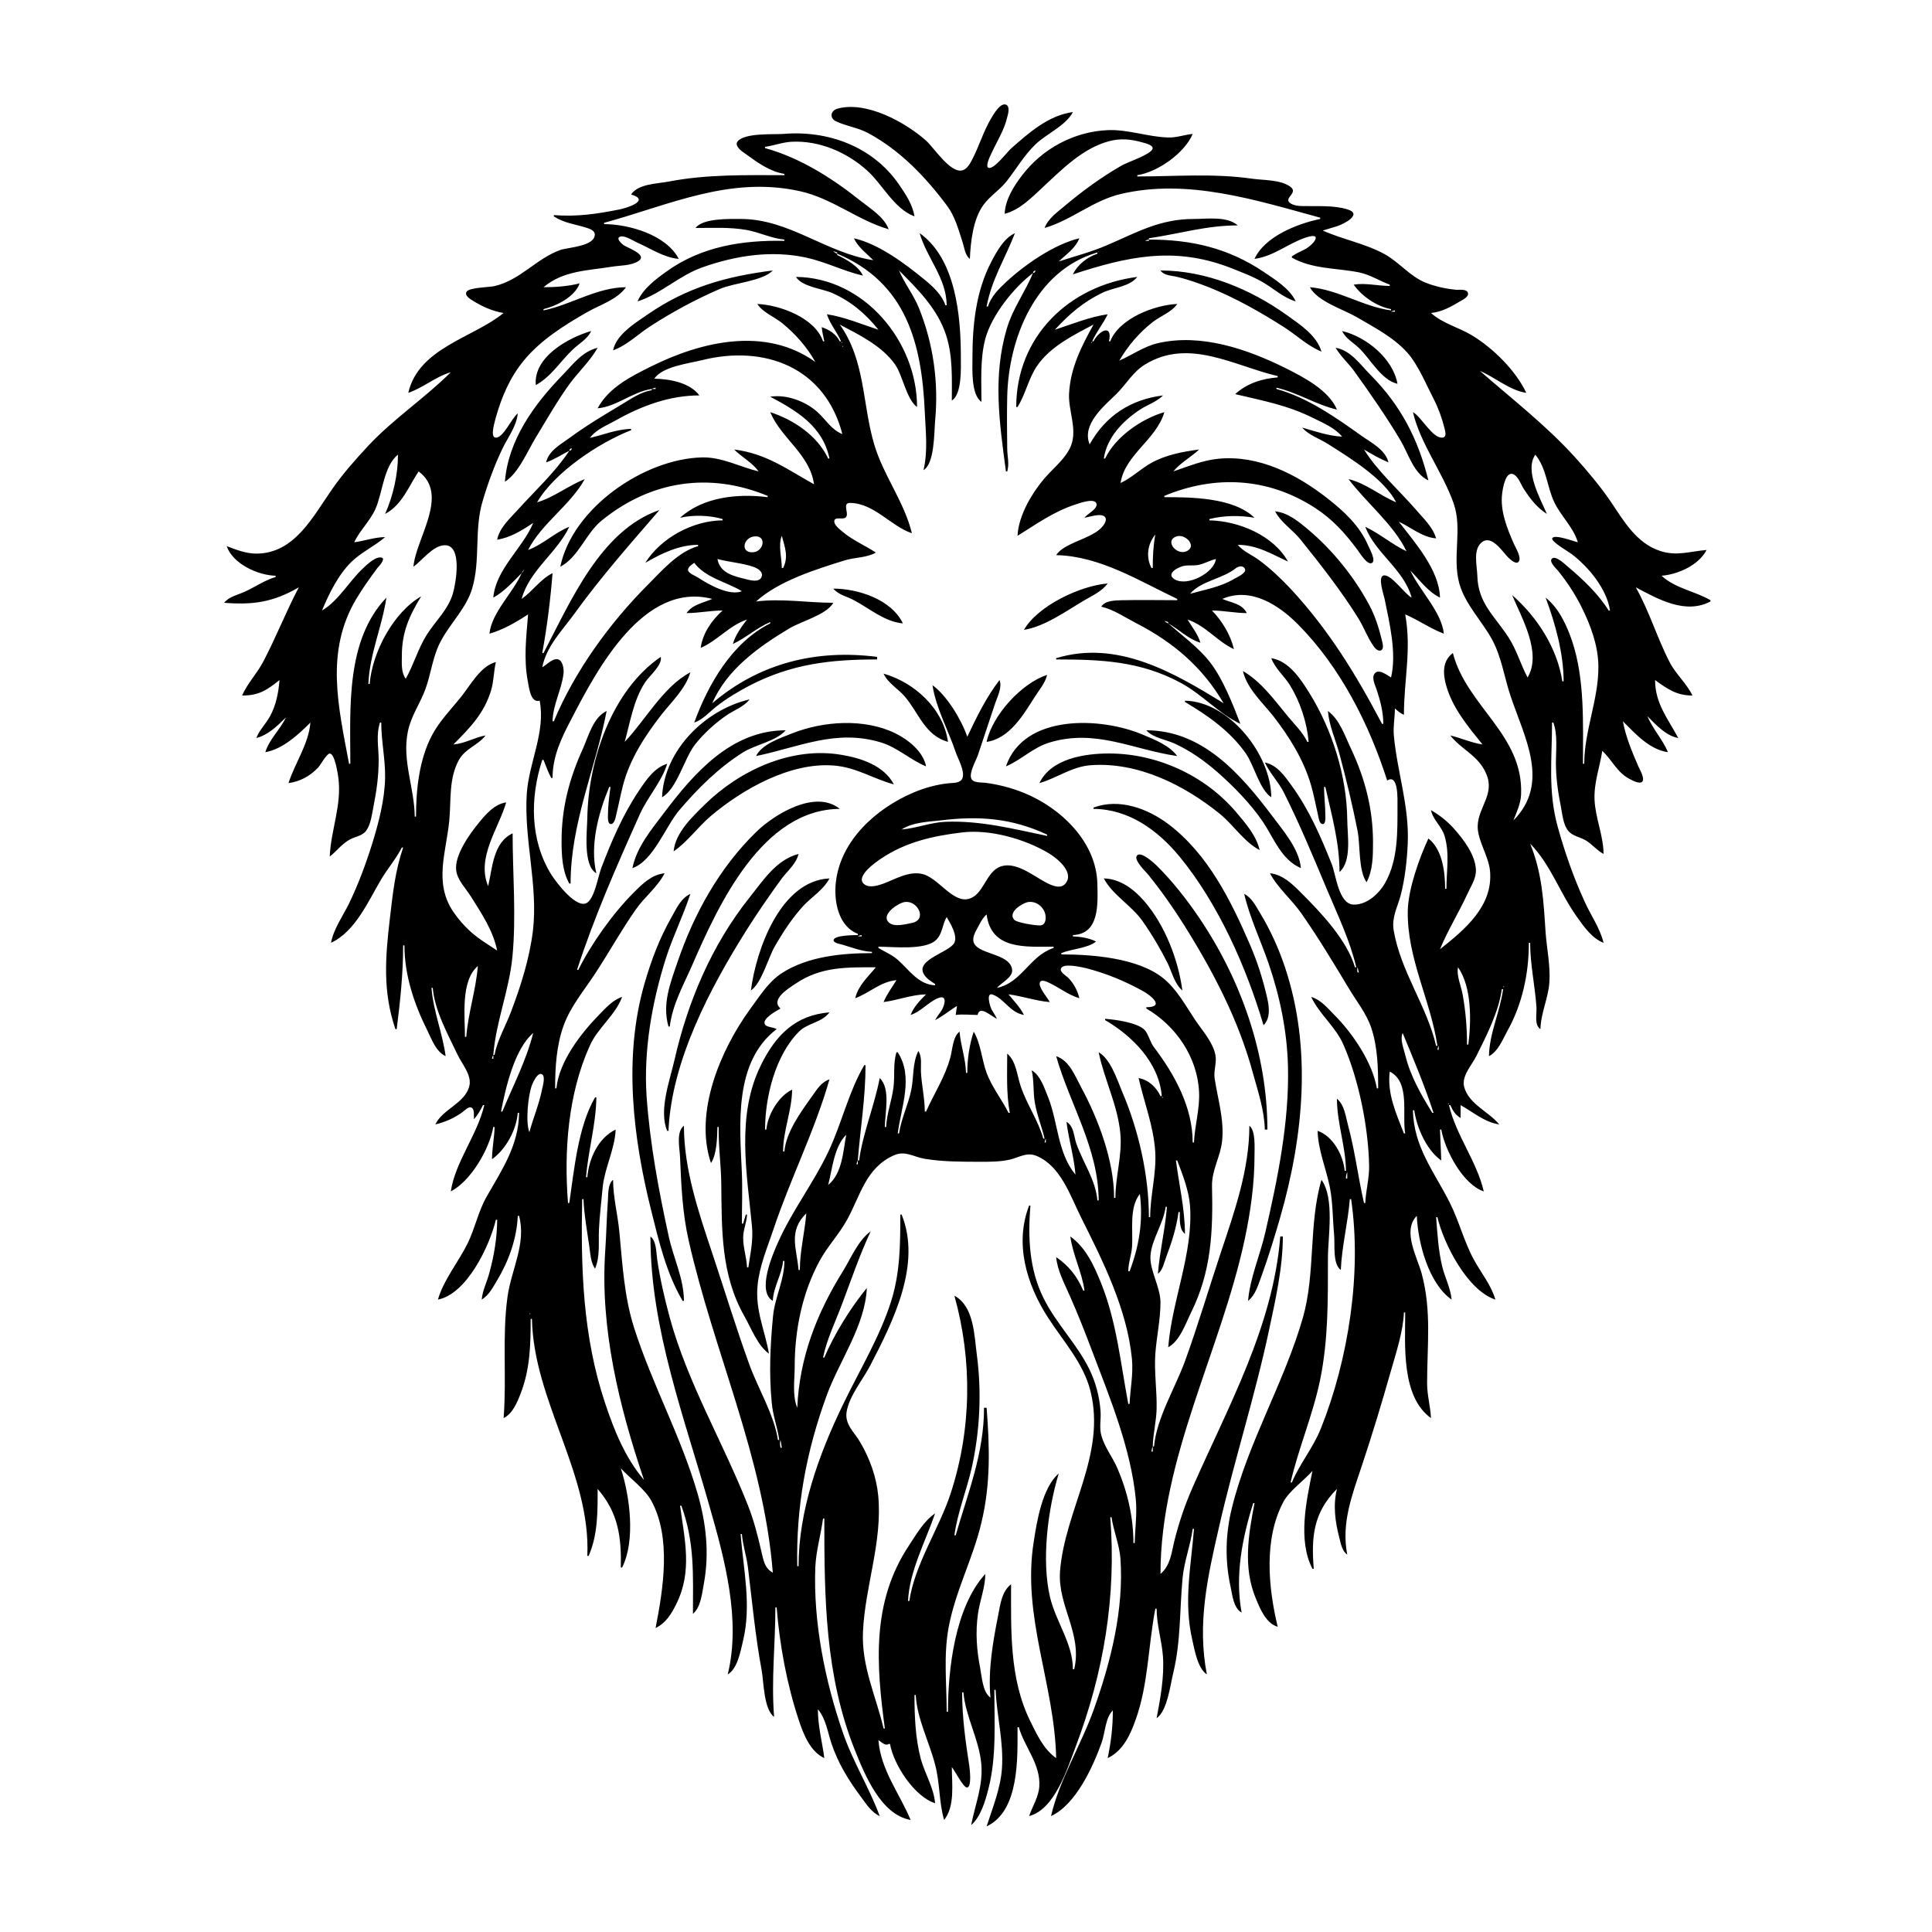 <?xml version="1.0" encoding="UTF-8"?>
<svg xmlns="http://www.w3.org/2000/svg" xmlns:xlink="http://www.w3.org/1999/xlink" width="1500pt" height="1500pt" viewBox="0 0 1500 1500" version="1.1">
<g id="surface1">
<path style=" stroke:none;fill-rule:nonzero;fill:rgb(0%,0%,0%);fill-opacity:1;" d="M 753 201 C 753.57 187.691 755.52 170.008 763.613 159 C 768.633 152.172 776 147.637 781.336 141 C 789 131.336 795 120.664 804 112.039 C 812.648 103.73 827.43 97.648 833 87 C 814 89.555 798.801 103.117 785 115.285 C 781.871 118.047 772 131.352 767.645 130.367 C 764.477 129.656 769 120.48 769.781 119 C 774 109.777 779.711 101 782 91 C 782.645 88.727 784.25 83 781.398 81.406 C 776.766 79.074 771.215 89.051 769.453 92 C 763.578 102 760.383 112.824 755.238 123 C 753.406 126.629 750.672 132.125 746 132.453 C 736.895 133.094 725 114.641 719 109.176 C 703 95 672.473 78.016 650 84.434 C 644.73 86 643.992 91.773 649 94.145 C 657 98 666 99.012 674 103.309 C 698.969 116.758 718.656 137.402 735.484 160 C 741.48 168.051 744.258 178.574 747.328 188 C 748.746 192.352 749.211 198.152 753 201 M 780 166 C 791.727 163.043 801.402 153.035 810 145.023 C 824.914 131.129 840.723 115.109 861 109.641 C 869.832 107.258 878.281 108.016 887 110.59 C 888.801 111.121 896 112.637 894.793 115.715 C 892.914 120.195 875.574 125.805 871 128.426 C 855.312 137.422 840.754 148 827 159.578 C 820.988 164.699 813.938 169.422 811 177 C 831.746 171.023 848.598 155.719 870 150.652 C 922 138.316 974.871 155.324 1025 169 L 1025 170 C 1007.293 173.664 982 183.539 974 201 C 988.922 199 1000 189 1014 184.359 C 1028 179.789 1019.586 190.684 1012 194.141 C 1008.84 195.582 1005.91 197.098 1003 199 L 1003 200 C 1018.871 209.023 1037.617 208 1055 211.449 C 1063.848 213.258 1070.777 218 1079 221 L 1079 222 C 1069.871 222 1059.969 219.484 1051 221 C 1057.312 230 1069 238.055 1080 240 L 1080 241 C 1058.375 238.09 1038.777 224.777 1017 223 C 1022.84 234 1042.484 240 1053 246.012 C 1066.789 254.109 1082 261.816 1092.816 274 C 1101.195 283.531 1107.328 298.672 1113.215 310 C 1116.801 317 1119.488 324.461 1121.371 332 C 1121.867 334 1123.59 339.121 1120.262 339.699 C 1112.406 341.066 1103.566 323.418 1097 320 C 1102.934 345.043 1120.223 366.719 1128.656 391 C 1135.578 411 1127.352 432 1133 453 C 1137.719 469.57 1150.707 482.176 1158.691 497 C 1166 510.719 1168 526.383 1173 541 C 1183.828 573 1203.625 608.133 1175 637 C 1177.527 630.484 1180.637 624.098 1180.961 617 C 1183 570.48 1138.777 548.551 1128 507 C 1119.797 513.109 1120.23 523 1122.746 532 C 1127.641 549.656 1139.723 564.008 1151 578 C 1142.477 576.742 1134.395 573 1126 571 C 1134.816 582.234 1148 586.504 1154 601 C 1160.633 616.602 1147.848 626.504 1147.277 641 C 1146.848 652 1155.711 664.438 1156.828 676 C 1159.48 703.402 1137.238 721.73 1118 737 C 1124 722.32 1132.656 708.488 1139.309 694 C 1142 688 1146.273 682 1145.891 675 C 1145.254 663.316 1136 651.375 1128.57 643.039 C 1123.652 637.551 1117.395 632.641 1111 629 C 1112.516 636.508 1119.316 641.52 1121.559 649 C 1125.645 662.637 1123 676.148 1123 690 L 1122 690 C 1121.992 677.109 1119.891 659.41 1109 651 C 1101.918 666.215 1093.348 690.195 1093 707 C 1092.285 744 1110.766 776.551 1116 812 L 1115 812 C 1107.773 780.777 1087.367 754.293 1082 722 C 1080.473 712.156 1085 704.297 1087.523 695 C 1090.789 682.223 1092.387 668.148 1092.961 655 C 1094.246 625.684 1084.797 599.57 1082.172 571 C 1081.543 564.172 1083 557 1083 550 C 1085.277 552.129 1087.18 553.699 1090 555 C 1090 528.148 1096 504.121 1091 477 C 1101.301 481.438 1110.465 488 1121 492 C 1119.266 475.07 1102 458.312 1095 443 C 1102.352 450.414 1108.445 459.242 1118 464 C 1117.547 442.617 1098.414 421.109 1086 405 C 1095.605 409.488 1104 417.039 1115 418 C 1112.426 409.258 1105.387 402.738 1099.574 396 C 1086.242 380.535 1069.863 366.387 1059 349 C 1065 352.59 1071.426 356.262 1078 359 C 1075.66 349.16 1064.688 343.77 1057 338.289 C 1036.965 324.016 1015 308.566 991 302 L 991 301 C 1007.523 304.789 1021.855 314.266 1038 318 C 1031.535 302.734 1012 292.824 998 285.754 C 968.312 271 932.43 258.699 899 266.43 C 888 269 879 275.641 869 280 C 875.887 268.32 884.262 258.43 895 250.016 C 900.742 245.516 910 242.125 914 236 C 896.309 236.762 868.871 247.266 862 265 L 861 265 C 864 251.336 853.562 256.281 849 265 L 848 265 C 851.207 257.566 856.57 251.336 860 244 C 846 246 832.273 251.68 819 256 C 830 244 841 234.441 856 227.258 C 864.609 223.102 876.84 222.793 883 215 C 829.977 221.738 789 261.348 789 316 L 790 316 C 796.348 306 798.449 293.832 805.223 284 C 815.617 269 833.219 260.305 849 252 C 839.512 269.113 830.91 286 830 306 C 829.473 319.016 836.555 333.316 831.52 346 C 827.742 355.523 818.824 362.547 812.176 370 C 801.773 381.652 790.73 400.008 790 416 C 805 406.723 817.98 397.215 835 391.672 C 837.711 390.785 850.438 386.09 851.367 391.312 C 852 395.441 843.984 399 842 402 C 844.672 401.449 847.316 400.75 850 400.262 C 860.207 398.41 861 404.348 853.984 410.816 C 845 418.812 826 421.703 820 431 C 854 431.703 884.512 451.051 914 465 L 914 466 C 899.68 466 885.316 465.664 871 466.016 C 865.672 466.145 858 466.23 855 471 C 864.703 473.305 873.23 479.215 882 483.742 C 910.898 498.66 933.527 517.801 950 546 C 911.199 522.055 867.504 496.566 820 511 L 820 512 C 854.715 512 885.453 513.207 917 530.309 C 933.355 539.176 946.32 554.074 963 562 C 957.266 547 949.395 526.793 939.332 514 C 930.254 502.461 917.988 493.598 907 484 C 915.426 488.695 922.617 496.238 932 499 C 930 492.316 925.613 487 922 481 C 936.559 486.051 944.77 497.828 958 504 C 955.316 492.676 948.98 482.363 941 474 C 950 474.023 958.953 476 968 476 C 964.348 468.574 955.918 468 949 465 C 971 455.484 992.816 469.641 1007.996 485 C 1040.734 518.117 1063 562.227 1077 606 C 1085.93 600.348 1085 621 1085 626 C 1085 645.699 1085.5 667.184 1075.688 685 C 1070.992 693.523 1061.531 702.559 1051 702.332 C 1039.273 702.078 1037.281 679.234 1034 671 C 1025.488 649.637 1016.438 628.715 1002.848 610 C 997.508 602.648 991.453 593.828 982 592 C 985.902 600.25 992.488 607 996.629 615 C 1009 639.648 1019.727 665.512 1030.426 691 C 1038.516 710.281 1048.277 730.582 1053 751 L 1052 751 C 1045.723 729.66 1025.34 708.312 1010 693 C 1003.281 686.293 995.891 679.012 986 678 C 991.754 689.09 1002.992 698.57 1010.281 709 C 1023.395 727.766 1035.211 747.391 1047 767 C 1053 777.184 1060.812 786.609 1064.645 798 C 1069.621 812.781 1070 829.551 1070 845 L 1069 845 C 1065.512 824.746 1050.172 802.238 1036 788 C 1030.586 782.559 1025.57 776.246 1018 774 C 1024.422 787.57 1037 797.18 1043 811 C 1055 838.207 1062.402 875.379 1062.984 905 C 1063.176 914.758 1060.414 924.309 1060 934 L 1059 934 C 1054.449 914.16 1052 893.617 1046.707 874 C 1044.691 866.715 1044 858.156 1038 853 C 1038 872 1044.844 890.141 1045 909 L 1044 909 C 1042.953 897.016 1034.91 882 1023 878 C 1023.301 892.426 1029.434 907 1032.336 921 C 1034.914 933.512 1034.629 946.359 1035.828 959 C 1036.512 966.16 1034.527 981.43 1041 986 C 1041.793 967.551 1046.539 949.348 1048 931 L 1049 931 C 1057.391 988.074 1047 1055.316 1025.551 1109 C 1019.582 1124 1009 1136.547 1003 1151 L 1002 1151 C 1008.25 1124 1019.426 1098.332 1024.996 1071 C 1031.355 1039.812 1031 1008.676 1031 977 C 1031 960.086 1036.324 930.488 1026 916 C 1015.898 950.176 1021.473 988.309 1011.574 1023 C 997 1073.727 968.984 1119.648 956.375 1171 C 951.402 1191.238 950.957 1211.668 955.426 1232 C 956.883 1238.641 957.598 1248.355 964 1252 C 958.68 1223.336 964.504 1194 973 1167 L 974 1167 C 969.223 1191.641 965 1217.004 975 1241 C 978.285 1249 983 1260.512 992 1263 C 984.727 1232.789 981 1195 996.441 1166.004 C 1000.961 1157.492 1012.453 1149.496 1019 1142 C 1014.27 1165 1007.434 1196 1019 1218 L 1020 1218 C 1018 1193.465 1019.605 1174.445 1038 1156 C 1034.879 1168.672 1036.586 1181.488 1039.883 1194 C 1041 1198.504 1042 1204.273 1046 1207 C 1041.266 1182.578 1049.684 1161 1057.332 1138 C 1065.398 1113.809 1072.75 1089.527 1079.711 1065 C 1083.852 1050.41 1089.344 1034.203 1090 1019 L 1091 1019 C 1091 1044.004 1087.684 1084.219 1111 1101 C 1110.609 1092 1107.988 1083.164 1108 1074 C 1108 1044.691 1111.59 1018.039 1103.844 989 C 1100.441 976.234 1088.465 955.559 1100 944 C 1100.898 965 1109.195 996.449 1127 1009 C 1126.258 1000 1121.738 991.805 1119.652 983 C 1116.695 970.496 1116 957.734 1115 945 L 1116 945 C 1120.953 966 1139.465 1002 1161 1009 C 1157.719 997.605 1149.883 988.281 1144.309 978 C 1136.668 964 1132.887 948.273 1125.73 934 C 1113.594 909.789 1097.594 890.789 1097 862 L 1098 862 C 1100 875.629 1107.59 893 1119 901 L 1118 877 L 1119 877 C 1121.848 893.023 1135.816 919.633 1152 925 C 1146.547 901.434 1130.461 881.602 1125 858 L 1126 858 C 1127.824 862.156 1130 865.695 1134 868 L 1134 858 C 1143.836 863.477 1152.508 871.277 1164 873 C 1155.941 863.102 1140.496 857.371 1136.816 844 C 1134.488 835.551 1142.68 827.02 1146.191 820 C 1154 804.344 1163.645 785.465 1166 768 L 1167 768 C 1164.637 785.547 1156.367 802.113 1156 820 C 1162.91 816.488 1166.508 807.551 1170 801 C 1181.871 780 1187 756.012 1187 732 L 1188 732 C 1188 748.691 1191.77 765.355 1192.91 782 C 1193.273 787.316 1190.988 795.75 1196 799 C 1196.254 786.652 1202 775.266 1202.91 763 C 1203.84 749.754 1200.988 737.113 1200 724 C 1198.426 699.715 1197.367 678 1188 655 C 1204.266 671.609 1211 693.41 1224.426 712 C 1229.84 719.586 1236 728.527 1245 732 C 1242.305 720.652 1235 710.527 1230.309 700 C 1221.758 681.375 1214.91 661.734 1209.426 642 C 1201.715 614.266 1205 589.168 1205 561 L 1206 561 C 1209.508 570.629 1208 582 1208 592 C 1208 603.52 1209.543 614.711 1211.801 626 C 1213 632.023 1213.555 640 1217.512 645 C 1220.871 649.113 1226.523 649.812 1231 652.359 C 1236 655.297 1239.84 660.262 1245 663 C 1244.883 648.695 1238.664 635.242 1238 621 C 1237.449 607.547 1242 596 1244 583 C 1251.676 590.031 1255.242 599.508 1265 604.672 C 1267 605.734 1272.773 609 1274.934 607 C 1277.402 604.547 1273 597.336 1272 595 C 1266.996 583.328 1262.363 572.539 1260 560 C 1269.699 569.699 1280.719 582 1295 584 C 1290.816 574.004 1283.184 566 1279 556 C 1285.68 562.66 1293.348 571.258 1303 573 C 1294.895 557.828 1285 546.141 1285 528 C 1294.727 535 1301.699 540 1314 540 C 1309.461 530.445 1301 523.398 1296.258 514 C 1286.5 495.156 1280.492 474.434 1270 456 C 1287.375 465.152 1308.441 477.266 1328 467 L 1328 466 C 1315.465 458.711 1301 457.035 1290 447 C 1302.824 446 1318.871 438.801 1325 427 C 1312.328 428.035 1301.754 432 1289 427.781 C 1270.41 421.773 1260.52 404.18 1250.254 389 C 1242 377 1232.578 365.777 1222.828 355 C 1200.508 330.324 1173.984 309.824 1149 288 C 1161 293.012 1171.891 303.035 1185 305 C 1176.77 287.602 1159.312 270.398 1143 260.465 C 1132.574 254.113 1120.203 251.262 1111 243 C 1119.344 242.266 1126.898 238 1134 233.715 C 1135.965 232.562 1140.73 230.297 1139.652 227.277 C 1138.594 224.297 1133.387 225.078 1131 225 C 1123 224.348 1114.426 222.469 1107 219.535 C 1094.742 214.695 1086.43 203.59 1075 197.312 C 1059.832 189 1042.684 186 1027 179 C 1030.652 177.832 1034.352 176.828 1038 175.656 C 1043.277 174 1058.535 166.215 1045.984 162.492 C 1035 159.242 1023.27 160.266 1012 160 C 1008.586 160 1004 159.656 1001.297 157.363 C 996.711 153.555 1008.266 149.773 1001.848 145 C 994.367 139.426 980.895 140.012 972 138.73 C 942.273 134.445 912.844 137 883 137 L 883 136 C 898.914 133.613 919.809 118.77 926 104 C 919.648 104.555 913.453 107 907 106.742 C 891.23 106.32 875.84 100.352 860 101.039 C 833.93 102.172 809.395 115.383 793.652 136 C 787 144.602 780.508 155 780 166 M 609 135 L 609 136 C 578.742 136 548.84 135.223 519 141 C 510 142.711 495.445 142.688 490 151 C 505 155.5 487.496 161.301 481 162.602 C 463.41 166.125 447.934 168.414 430 167 L 430 168 C 437.883 173.148 446.238 174 455 176.727 C 457.469 177.5 461.793 178.789 461.793 182.051 C 461.793 191.363 441 192 435 194.09 C 416 201 404.203 217.32 384 222.117 C 380 223.062 364 223.152 362.176 226.598 C 360.57 229.484 365 232.191 367 233.383 C 374 237.824 382.754 241.781 391 243 C 367.531 262.285 325 270 317 305 C 328.613 301.047 338.297 292.379 350 289 C 329.805 309.141 305.559 325.109 286 346 C 276 356.734 266 368 257.723 380 C 242.984 401 228.715 429.82 199 429.82 C 191 429.82 183.25 426.797 176 424 C 180.676 437.754 200.305 446.715 214 447 L 214 448 C 205.465 450.461 198 455.828 190 459.41 C 184.367 462 177.988 463.094 174 468 C 196.32 469.766 212 467.621 232 456 C 222 475 214.238 495.023 204.219 514 C 199.492 523 191.902 530.766 188 540 C 200.855 540 207 536.031 217 528 C 216.242 537.621 214.371 547.469 209.688 556 C 206.445 562 201.426 566.691 199 573 C 208.168 570.684 215.453 563.492 222 557 C 217.527 566.453 208.988 574 206 584 C 219.562 581.582 231.602 570.371 241 561 C 239.641 577.656 229 592.371 224 608 C 233 606.77 240.621 602.57 246.961 596 C 248.684 594.207 253.629 585.055 255.996 585.055 C 260 585.055 262.312 601 262.711 604 C 265.453 625.117 256.887 644.383 256 665 C 261.277 661 265 655.609 271 652.129 C 275.418 649.496 281 649.273 284.297 645 C 288 639.809 288.789 632.047 290 626 C 292.402 614 294 602.27 294 590 C 293.984 580 291.875 571 295 561 L 296 561 C 296 575.391 299.266 589.68 298.984 604 C 298.648 621.07 294 638.781 288.977 655 C 284 671 278 687 270.742 702 C 266 711.457 258.852 721.605 257 732 C 276.219 723 286 699.281 296.398 682 C 301.27 674 307.723 666.379 312 658 L 313 658 C 306.684 676.664 305 693.609 302.715 713 C 299.168 743.055 297 769.789 307 799 L 308 799 C 310.738 777.34 313 756 313 734 L 314 734 C 314 757.012 321.562 779.613 331.754 800 C 335.352 807.199 338.344 816.352 346 820 C 343.59 802.098 336.434 785.156 335 767 L 336 767 C 337.438 784.617 347.836 803.25 355.32 819 C 358.641 826 366.383 834.727 364.426 843 C 361.199 856.664 343.617 861 338 873 C 345.465 871.273 352.805 868.031 359 863.488 C 360.672 862.262 363.891 858.652 366.258 860.035 C 368.637 861.43 367.738 866.699 368 869 C 370.863 865.715 373 862 375 858 L 376 858 C 370.672 881.023 353.453 902 350 925 C 365.57 917 380 892.102 383 875 L 384 875 C 383.828 883.367 382 891.617 382 900 C 392.816 892.379 400.918 877.215 402 864 L 403 864 C 402.793 889 389.727 908.262 377.871 929 C 371.219 940.637 368.738 954.027 362.754 966 C 355.672 980.156 344.402 993.723 340 1009 C 362.457 1004.656 380.227 967.145 385 947 L 386 947 C 385.961 960.648 383.637 974.82 380 988 C 378.223 995.086 374.645 1001.617 374 1009 C 379.59 1005.648 382.715 999.465 386 994 C 395 979 401.242 961.645 402 944 L 403 944 C 408.762 965.543 397 985.477 394 1007 C 389.758 1038.102 393.473 1069.738 391 1101 C 398 1097.551 401.477 1089.004 404.188 1082 C 411.586 1063 412 1044.172 412 1024 L 413 1024 C 414.316 1088 458.758 1143.82 456 1208 L 457 1208 C 464.234 1191.66 464 1173.48 464 1156 C 480.191 1174.715 482.484 1193.441 482 1217 L 483 1217 C 493.59 1196 488.992 1161.504 482 1140 C 489 1147.629 500.695 1156.133 505.582 1165 C 521.469 1193.816 514.887 1233.656 509 1264 C 517 1260.113 521.379 1253 525.242 1245 C 537.672 1219.77 531.535 1195.254 528 1169 L 529 1169 C 539.523 1198 538 1222.652 538 1253 C 544.344 1247.461 545 1237 546.574 1229 C 550.789 1205.641 548.23 1182.723 541.711 1160 C 528.965 1115.605 506.379 1075 492.344 1031 C 484.543 1006.586 483.277 981.281 480.828 956 C 479.539 942.668 476 929.422 476 916 C 471.848 919.16 472.309 927.098 471.977 932 C 471 945 470.801 958.02 469.91 971 C 465.77 1031.488 480.75 1092.094 500 1149 C 485.266 1131.723 476.754 1110.277 469.668 1089 C 452.441 1037.273 450.891 984.785 452 931 L 453 931 C 453.523 943.121 455.852 956 457.578 968 C 458.391 973.645 458.621 980.258 462 985 C 466 975.406 464.598 965.125 465 955 C 465.535 943.695 466.941 932.258 468 921 C 469.789 906.059 477.352 892 478 877 C 464.496 883.426 457.18 899.582 456 914 L 455 914 C 456.621 893.461 462.828 872.484 463 852 L 462 852 C 448.773 874.746 445.789 908.258 442 934 L 441 934 C 437.824 894 440.891 849.66 457.863 812 C 464 798.062 477.75 788.34 483 774 C 475.664 776.434 470.293 782.59 465 788 C 451 802.344 434 824.266 432 845 L 431 845 C 431 828.621 432 811.527 437.695 796 C 443 781.328 453.492 769 461.996 756 C 472.863 739.516 482.344 722.168 493.723 706 C 500.523 696.336 510.629 688.527 516 678 C 506 679.012 498.695 686.281 492 693 C 475.781 709.273 459.242 732.414 449 753 L 448 753 C 461.492 711.527 479 671.777 496.859 632 C 502.703 619 514 606.465 518 593 C 508 596 501.531 605.738 496 614 C 483.484 632.691 474.773 653.059 466.809 674 C 464.195 681 462 695.566 456.488 700.395 C 448.406 707.402 431.559 684.613 428 679 C 411.355 652.137 411.488 619.242 421 590 L 422 590 C 423.918 594.699 425.508 599.574 428 604 L 429 604 C 429 587.078 436 572.695 443.742 558 C 463.906 519.027 499.941 451.273 553 465 C 545.609 468.273 538 469.121 533 476 C 542.395 476 551.605 474.008 561 474 C 552.477 481.781 545.723 491.344 544 503 C 557 497.477 566 485.73 580 481 C 575.559 486.777 571 493 569 500 C 579.195 495.234 587.598 487.355 598 483 L 598 484 C 568.496 498.695 549.867 531.137 539 561 C 545.805 558.707 550.473 553.016 556 548.668 C 564 542.371 572.953 537 582 532.258 C 614.82 515.32 644.926 512 681 512 L 681 510 C 634 504 589.875 514.57 553 546 C 564.359 519.641 589.215 502.039 613 487.801 C 622.18 482.305 641.707 477.328 647 468 C 626.914 468 607 464.457 587 467 C 604.531 451 633.586 442 656 435.027 C 663.414 432.73 673.445 433 680 429 C 671.477 423.379 661.809 419.395 654 412.699 C 651.973 411 647.258 407.48 647.77 404.332 C 648.352 400.754 655 404.016 656.934 401.395 C 659.195 398.309 653.707 390.395 660 390.473 C 678.746 390.703 691.699 408.594 708 414 C 701.871 389.129 685.949 369.367 678.723 345 C 669.352 313.43 672 280.168 652 252 C 667.289 260.047 684.73 268.527 694.957 283 C 701 291.762 703.73 310 712 316 C 711.992 265 670.852 215.438 618 215 C 622.785 222.672 638 224 646 227.426 C 660.766 234 672 243.512 682 256 C 669 251.785 655.504 246 642 244 C 644.391 251.551 649.871 257.738 653 265 L 652 265 C 648.938 259.145 644 256.125 638 254 C 638.309 257.754 639.242 261.32 640 265 L 639 265 C 632.867 246.812 605.527 236.754 588 236 C 591.824 242.258 601.242 246.086 607 250.664 C 617.34 259 626.57 269.453 633 281 C 594.18 253.277 544.633 265 505 284.754 C 489.324 292.57 472.602 301 464 317 C 478.816 315.699 491 304.191 506 302 L 506 303 C 497 304.328 489.543 310 482 314.398 C 468.371 322.574 454.812 330.688 442 340.117 C 435 345.258 426 350 424 359 C 430.465 356.797 435.863 353 442 350 C 430.895 366.797 415.289 381.098 401.828 396 C 395.766 402.719 387.789 409.738 386 419 C 396.227 417.488 405.516 411.613 414 406 C 405.77 425.766 384.938 441.801 383 464 C 391.613 459.199 398 452 405 445 C 398.484 460.117 381.691 475.477 380 492 C 390.559 489 400.871 483.02 410 477 C 408.621 494.469 406.453 511.516 409.805 529 C 410.797 534.168 411.969 546 419 544 C 423.707 568.273 410.762 591.605 409 616 C 406.633 652 418 687.277 413.715 723 C 411 744.66 404.305 765.684 396.574 786 C 392.527 796.645 385.992 807.801 384 819 L 383 819 C 385 793.484 395.34 768.711 397.828 743 C 400.918 711.102 398 679 398 647 C 382.777 654.117 382.336 674 379 688 C 369.656 666 387.176 643.09 393 623 C 384 624.191 377 632.352 371.617 639 C 364.613 647.539 352.578 664.242 354.219 676 C 355.262 683.508 361.691 689.805 365.574 696 C 373.938 709.332 382.762 722.348 386 738 C 378.789 733.227 371.379 728.824 365 723 C 360 718.395 355.77 713.488 352 708 C 336.598 685.371 346.484 661.641 348.828 637 C 350.34 621.141 348.297 604.578 356.312 590 C 361.34 581 370.984 578.789 377 571 C 368.359 572.539 361 577.281 352 578 C 364.836 565.164 375.938 553.797 381.277 536 C 383.465 528.715 383.266 521.285 385 514 C 372.973 517.129 365.281 532 357.996 541 C 350.172 550.809 341.215 559.797 335.32 571 C 325.426 589.805 323 613.07 323 634 L 322 634 C 321.816 611.73 312 590.562 316.664 568 C 319 556.047 326.191 546.293 330.305 535 C 334.871 522.465 336 508.816 342.664 497 C 350 483.457 362 472.113 366.559 457 C 373.191 435 368 411.258 374.723 389 C 378.875 375.059 383.914 361.105 390.258 348 C 394.488 339.262 401 331 402 321 C 397.211 324.535 391 339.793 385 339.793 C 379.973 339.793 384.473 326.512 385 324 C 389.508 308 395.949 293.008 406.617 280 C 419.727 264.012 438.211 252.418 456 242.281 C 465.996 236.586 479.168 232.609 486 223 C 463.48 223.062 443.66 236.516 422 241 L 422 240 C 432 237.586 446.457 230.414 450 220 C 441 222.312 431.219 223 422 223 C 437.223 210.059 456.305 210.141 475 207.078 C 481.477 206.02 490.211 206.391 495.832 202.582 C 503 197.656 486.844 192.324 484 190.211 C 482.762 189.27 477.883 185.066 481.379 183.789 C 484.809 182.531 490.945 186.5 494 188 C 504.59 192.578 515.211 200 527 201 C 517.367 182.43 488.523 174.055 469 174 L 469 173 C 519.988 159.082 566.602 136.43 621 148.426 C 646.355 154.016 665.824 171.035 690 178 C 686.191 168.172 675.922 162.137 668 155.801 C 646.363 138.492 621 122.371 594 115 L 594 114 C 601 113 607.773 110.355 615 110.039 C 636.27 109.105 657.262 118.121 673 132.176 C 685.297 143.152 694 162 710 168 C 708.645 159 702.922 150.398 697.797 143 C 677.52 113.742 642.824 101 608 104 C 600 104.492 578.23 103.066 572.711 109.738 C 569.684 113.398 576.633 118 579 119.57 C 587.77 126 598 133.363 609 135 M 540 177 C 553.344 177 566.816 176.223 580 178.613 C 589.758 180.387 599 185.141 609 186 L 609 187 C 576.898 186.34 544.953 191.199 518 210.426 C 509.41 216.555 499.223 224.031 495 234 C 512.762 228.379 527.176 214.043 545 207.691 C 571 198.426 598.746 194.105 626 200.016 C 641 203.289 654.996 210.527 670 214 C 666.52 206.598 657.215 201.41 650 198 L 650 197 C 703.785 219.512 715.719 267 718 320 C 718.691 335 720.504 350.289 717 365 C 725.613 360 725.219 336.188 726 327 C 728.855 297.102 724.711 267 713.395 239 C 709.258 228.781 702.238 220.133 698 210 C 712.711 224.711 727.797 239.711 734.48 260 C 739.871 276.359 739 294.031 739 311 C 747 306.031 746 285.547 746 277 C 746 245.727 742.203 201 714 181 C 719.609 200.477 734.824 215.758 735 237 L 734 237 C 731.352 229.012 724.383 222.477 718 217.262 C 702.664 204.727 682.57 189.531 663 185 C 666 191.73 672.797 196.797 678 202 C 641.293 196.504 613 170 575 170 C 566.172 170 545.832 169.305 540 177 M 822 203 C 827.84 197.41 834.988 192.777 838 185 C 818.453 189.641 795.531 205.57 781 219.09 C 775.246 224.441 769.43 230.371 767 238 L 766 238 C 770 216.637 780.281 201 788 181 C 779.438 185 774 195 769.781 203 C 757.648 226 755 252.383 755 278 C 755 286.82 753.871 306.434 762 312 C 762 295.75 760.844 279 765 263 C 770 244.676 787 223.312 802 212 C 795.789 227 786.395 239.316 781.723 255 C 770.609 292.297 776 328.383 781 366 L 782 366 C 783.789 360 782 354.164 782 348 C 781.848 334.695 781.688 321.301 782 308 C 783 262.645 803.887 210 852 196 L 852 197 C 844.312 199.449 836.43 205.648 833 213 C 875 199.285 910.953 191.191 954 207.426 C 963 211 972.641 214.484 981 219.453 C 989.188 224.32 996.746 231.277 1006 234 C 1001.363 224.055 989.871 217 981 211 C 953.305 192.453 924.859 186 892 186 L 892 185 C 915.465 181.535 936.742 175.004 961 175 C 952.699 167.684 937.281 170 927 170 C 900.277 170.004 882.723 180.426 859 190.574 C 846.996 195.707 834.387 199 822 203 M 892 186 L 892 187 L 889 187 C 890.246 186.316 890.547 186.25 892 186 M 650 196 L 650 197 C 648.422 196.316 648.223 196.195 647 195 L 650 196 M 853 195.332 L 853.332 195.668 C 852.84 195.832 852.227 195.332 853 195.332 M 476 272 C 487 268 495.277 259.477 505 253.219 C 522.184 242.152 540.223 232.359 559 224.281 C 569.969 219.562 592 218.301 600 210 C 563.914 214.562 533.492 223 503 244.027 C 493.34 250.695 478.453 259.668 476 272 M 804 210 C 803.453 211.637 803.637 211.453 802 212 C 802.547 210.363 802.363 210.547 804 210 M 901 210 C 903.871 214.117 909.438 213.789 914 215 C 922.559 217 930.844 220 939 223.199 C 959.352 231.406 978.527 242.27 997 254.055 C 1006.859 260.344 1015 268.449 1026 273 C 1022.242 260.234 1009.297 252 999 244.578 C 970.609 224.324 936.242 210 901 210 M 736 237 L 735 238 L 736 237 M 1083 241 L 1083 242 L 1080 242 C 1081.246 241.316 1081.551 241.25 1083 241 M 850 251 L 849 252 L 850 251 M 416 299 C 427.828 292.406 434.57 281.281 444 272.039 C 449 267.023 455.883 263.668 459 257 C 441.422 262.09 414 277.098 416 299 M 1042 257 C 1044.734 262.742 1050.461 265.82 1054.996 270.09 C 1064 278.621 1072.27 295 1085 298 C 1081.508 278.348 1060.723 261.445 1042 257 M 653.668 265.668 C 653.723 265.723 653.777 266.777 653.332 266.332 C 653.277 266.277 653.223 265.223 653.668 265.668 M 847.668 265.668 C 847.723 265.723 847.777 266.777 847.332 266.332 C 847.277 266.277 847.223 265.223 847.668 265.668 M 861 265 L 860 266 L 861 265 M 654.668 268.668 C 654.723 268.723 654.777 269.777 654.332 269.332 C 654.277 269.277 654.223 268.223 654.668 268.668 M 392 374 C 402.309 367.762 409.633 350.152 415.797 340 C 424.582 325.527 433 310.645 443 297 C 449.887 288 458.355 280 464 270 C 452 273 445 282.664 436.984 291 C 414.922 313.621 394.578 341.387 392 374 M 1037 270 C 1040.691 276.457 1046.898 282 1051.289 288 C 1063.887 305.566 1076.34 323.41 1087.395 342 C 1093.477 352.219 1097.504 367.625 1109 373 C 1101 340.754 1087.723 315 1064 291 C 1056 283 1048.867 272.117 1037 270 M 992 292 L 992 293 C 979.691 294 968.227 297.586 959 306 C 980.699 311.164 999.555 314.527 1020 324.754 C 1027.621 328.562 1036.531 332.285 1042 339 C 1031.695 338.551 1020.902 334.789 1011 332 C 1016.379 338.039 1024.297 340.438 1031 344.695 C 1048.184 355.613 1074.434 371.559 1084 390 C 1071.277 384.703 1060.609 375.227 1047 372 C 1060.699 390.18 1082.246 407.5 1092 428 C 1080.785 422.695 1071.355 414.383 1060 409 C 1067.824 429.648 1089.984 442.012 1096 464 C 1090.422 461.105 1080.328 445.82 1074.316 446.77 C 1069.344 447.555 1074.406 462.109 1074.996 465 C 1078.805 483.676 1084.5 507.094 1080 526 C 1076.895 524.133 1070 518.578 1067 523.32 C 1064.934 526.594 1067.594 531.777 1068.668 535 C 1071.605 543.832 1073.973 552.633 1074 562 L 1073 562 C 1052.828 523.66 1031.641 489 1001.91 457 C 994.379 449 985.949 441 977 434.488 C 971.613 430.574 965.312 428.215 961 423 C 975.855 423.039 986.988 430 1000 436 C 988.648 415.633 961.707 404.469 939 404 L 939 403 C 950 400.148 962.801 400 974 402 C 957.738 386.219 924.965 386 904 386 L 904 385 C 943.242 368.664 984.445 370.613 1021 394.344 C 1034.73 403.258 1044.359 414 1054 427 C 1055.762 429.18 1061.656 439.355 1065.305 437 C 1068.508 435 1063 425.391 1061.996 423 C 1055.488 408.109 1043.527 397.07 1031 387.211 C 1006.977 368.305 977.371 353.133 946 356.172 C 933.754 357.355 922.523 362.102 911 366 C 916.449 359.262 924.617 355 931 349 C 918.414 350.625 905.203 353.16 894 359.312 C 885.609 364 878.625 371 870 375 C 873.285 353.094 897.809 341.352 904 320 C 886.293 325.102 865.996 339.168 858 356 L 857 356 C 859.426 339.574 871.641 327 885 318.078 C 890.773 314.281 898 312 903 307 C 878 310.145 858.477 322.609 846 345 C 839.496 329.359 857.742 314.812 866.828 305.824 C 874.461 298.281 879.625 288.633 889 283 C 923 262.141 958 284 992 292 M 654 337 C 645.66 333.77 641.293 326.004 634.961 320.184 C 625.656 311.633 610.688 306 598 308 C 618.91 319.148 638.805 331 644 356 L 643 356 C 634.477 338.062 616.305 326 598 320 C 606.59 340.523 628.871 352.793 632 376 C 610.707 364.133 594.91 352.148 570 349 C 576 355 584 359.086 589 366 C 574.332 362.523 560.543 354.746 545 355.129 C 499.703 356.246 444.34 394.75 435 440 C 449.18 432.641 454.699 414.301 467 404.262 C 505.266 373.035 551 366.344 596 385 L 596 386 C 573 383.094 545.875 385.695 528 402 C 537.926 399.637 551.27 400 561 403 L 561 404 C 538 404.191 513.172 417.539 501 437 C 513.535 429.684 527.246 423.039 542 423 L 542 424 C 526.281 428.535 514 443 503 454 C 473.387 483.66 446.18 521.137 430 560 L 429 560 C 429.266 547.172 436 535.648 437.523 523 C 437.926 519.355 437 511.637 431.957 511.754 C 428 512 424.305 516.293 421 518 C 424.371 501.699 436 490.105 445.574 477 C 466.285 448.316 488.949 422.648 512 396 C 466.203 411.594 442.746 467.57 422 507 L 421 507 C 424.695 487.09 427.406 465.211 429 445 C 419.438 449.766 413.582 459 405 465 C 411 442.812 432.426 429.238 442 409 C 430.434 413.602 421.496 422.789 410 427 C 420.609 406.219 442.527 392.59 454 372 C 441.246 377 430 386.215 417 390 C 430.473 366.695 465.219 343.613 490 334 L 490 333 C 478.883 333.23 468.68 337.527 458 340 C 462.945 333.301 470.922 330.414 478 326.426 C 498 315.137 519.844 307 543 307 C 535.539 297 519.918 294.246 508 294 C 514.172 284.578 534.727 282.184 545 279.629 C 593.531 267.551 640.52 285.023 654 337 M 351 288 L 350 289 L 351 288 M 991 300 L 990 301 L 991 300 M 509 301 L 509 302 L 506 302 C 507.246 301.316 507.547 301.25 509 301 M 444 348 C 443.453 349.637 443.637 349.453 442 350 C 442.547 348.363 442.363 348.547 444 348 M 309 353 C 308.988 368.391 305.238 385 299 399 C 312 392.207 317.324 377.641 325 366 C 349.305 384 322.793 418.031 321 440 C 327.832 435.09 336 423.719 345 423.324 C 359.359 422.684 353.934 453.039 351.559 461 C 347.844 473.477 337.977 482.25 331.23 493 C 324.5 503.723 321.23 516.055 315 527 C 311.305 521.812 312 515.102 312 509 C 312 491 317.676 478.23 327 463 C 305.445 475.402 289 506.449 287 531 L 286 531 C 287 507.539 296.637 486.77 300 464 C 268.211 497.238 272 550.328 272 593 L 271 593 C 262.77 548.832 252.219 506 276.605 465 C 281.582 456.633 287.277 448.77 293 441 C 293.945 440 299.52 434 296.535 433 C 291.969 431.461 284.887 438.414 282 441.09 C 271.184 451.109 262.75 466.609 250 474 C 255.5 460.785 262.66 446.164 273 436.09 C 280.766 428.59 290.855 424.047 299 417 C 290.715 417.07 283 420 275 421 C 279.434 411.664 287.32 404.547 291.562 395 C 297 382.621 298 361.578 309 353 M 1192 353 C 1200.883 363.809 1200.949 377.77 1206.785 390 C 1211.93 400.777 1221.672 409.469 1225 421 C 1221.953 420.371 1207.168 414.656 1205.207 417.801 C 1203.672 420.262 1218 428.461 1220 430 C 1233.203 440 1247.504 457.086 1250 474 L 1249 474 C 1241 461.312 1229.383 450.176 1218 440.59 C 1215.98 439 1207.816 430.66 1204.832 433.816 C 1202.488 436.297 1208.191 441.332 1209.539 443 C 1216.617 451.75 1222.723 461 1227.754 471 C 1234.84 485.172 1240.777 501 1240.98 517 C 1241.305 542.77 1230 567.293 1230 593 L 1229 593 C 1229 562.125 1230.543 527.625 1220.668 498 C 1216.637 486 1210.348 472 1200 464 C 1207.539 484 1214 507.586 1214 529 L 1213 529 C 1209 503 1193.41 479 1174 462 C 1181.211 479.316 1197.406 507 1186 526 C 1180.66 516 1177.598 504.727 1171.301 495 C 1160.449 478.234 1147.512 468.426 1147 447 C 1146.812 439.188 1143.191 426.113 1151 420.617 C 1158.617 415.438 1166.727 428.684 1171 432.824 C 1172.523 434.188 1176.801 438.488 1178.957 436.254 C 1181.805 433.301 1176.531 425 1175.281 422 C 1170 410 1164.539 396.445 1166.289 383 C 1166.793 379.137 1169 364.316 1175.789 368.66 C 1179.301 371 1181 376.574 1183.344 380 C 1188.176 387.422 1193.418 394.258 1201 399 C 1196 387.309 1183.453 365.512 1192 353 M 990 397 C 994.547 405.762 1003.664 411.348 1009.801 419 C 1025.496 438.574 1041.301 458.676 1054.574 480 C 1058.762 486.727 1061.516 494.469 1065.965 501 C 1067 502.719 1069.848 506.25 1072.395 504.824 C 1075 503.324 1073 498.152 1072.625 496 C 1070.395 487 1067.633 478.309 1063.219 470 C 1051.641 448.199 1034.848 427.344 1016 411.438 C 1008.504 405.113 1000 398 990 397 M 415 405 L 414 406 L 415 405 M 897 415 C 895.375 423.727 895 432.148 895 441 L 894 441 C 889.578 432.566 890.895 422.398 897 415 M 585.996 416.438 C 595.359 415.785 592.984 428 584.996 428.742 C 574.402 429.766 576.906 417.074 585.996 416.438 M 607 416 C 609.371 425 612.395 432.242 608 441 L 607 441 C 607 433.391 604 423.062 607 416 M 913 416.605 C 920.355 413.762 930 424.402 920.941 428.102 C 913.418 431.141 904.184 420.066 913 416.605 M 557 434 C 565.98 436.457 576.488 437.129 585 440.109 C 588 441.18 592.746 443.754 591.34 447.773 C 589.648 452.594 582.477 450.488 579 449.625 C 569.57 447.281 558.977 445 557 434 M 944 434 C 942.906 444.609 922 455.688 912 449.82 C 904.383 445.215 915.723 439.727 920 439.184 C 923.316 438.766 926.695 439.25 930 438.672 C 934.852 437.82 939.199 435.141 944 434 M 539 437 C 548 448.789 563.668 451.574 576 459 C 566.371 463 549.797 453.656 542 448.426 C 540 447.16 535.199 445.391 534.348 443.188 C 533.336 440.578 537.379 438.18 539 437 M 924 461 C 932.402 451 948.945 449.527 959.285 441.309 C 961.34 439.676 965.387 438.52 966.652 442 C 967.77 445 959.934 448.398 958 449.547 C 947.512 455.777 935.57 457.746 924 461 M 407 442 C 406.316 443.578 406.195 443.777 405 445 C 405.691 443.609 405.984 443.141 407 442 M 1095 442 L 1094 443 L 1095 442 M 795 489 C 811 486.598 828.207 474.109 842 466.012 C 848.441 462.227 855.477 459.129 860 453 C 838.734 454.738 805.852 470.227 795 489 M 647 457 C 651.188 462 657.473 463 663 466 C 675 472.328 686.812 482.762 701 484 C 692.176 465.457 666.25 457.012 647 457 M 903 481 L 902 482 L 903 481 M 599 482 L 598 483 L 599 482 M 907 483 L 907 484 C 905.422 483.316 905.223 483.195 904 482 L 907 483 M 513 510 C 474.996 536 456.727 590.211 455.996 635 C 455.828 645.434 452.461 672 463 678 C 457.801 656.168 464.695 631 473 611 L 474 611 C 473 618.203 472 625.738 472 633 C 472 634.605 471.676 639.793 474.301 639.793 C 477 639.793 477.883 635 478.344 633 C 480.207 625.359 481.676 617.617 483.629 610 C 488.859 589.586 500.629 571.496 513.426 555 C 521.285 545 532.367 534.59 536 522 C 515 533 500.98 559.305 485 576 C 489.406 560.324 491.711 544 500.699 530 C 504 524.777 514.469 516.398 513 510 M 987 511 C 990 519.031 997 524.754 1001.531 532 C 1009.398 544.766 1014.809 561.035 1016 576 L 1015 576 C 1011.625 568.719 1004.871 562.199 999.75 556 C 989.449 543.531 979.254 529.23 965 521 C 968.277 534.797 980 545.152 988.574 556 C 1001.203 572.27 1012.289 590.086 1018 610 C 1020.168 617.562 1021.562 625.34 1023.352 633 C 1023.766 634.785 1024.266 639.793 1026.91 639.793 C 1029.496 639.793 1028.988 634.539 1029 633 C 1029 625.605 1028 618.363 1028 611 L 1029 611 C 1034 633.195 1039.938 654 1040 677 C 1049.801 668.441 1046 647.766 1045.996 636 C 1045.598 602.418 1034.262 566.41 1016.574 538 C 1009.801 527.117 1000.66 513.133 987 511 M 686 523 C 689.562 530.641 697.367 534.711 702.676 541.004 C 713.641 554.008 718 570.824 736 576 C 732.535 550.301 709.953 529.801 686 523 M 766 576 C 784 573.297 794.488 555 803.434 541 C 807 535.391 811.34 530.574 813 524 C 793 530.383 770.258 555.637 766 576 M 776 528 C 765.723 541.375 758.191 556.824 751 572 C 746.551 559 735.23 540.082 724 532 C 726.598 549.59 736.375 567.141 742 584 C 743.734 589.203 749.188 598.332 747.305 604 C 745.887 608.047 740.547 607.797 737 608.086 C 727.395 609 717.828 611.652 709 615.426 C 680.262 627.719 652.609 652.41 648.949 685 C 647.332 699.422 650.672 719.059 666 725 L 666 726 C 663.266 726.008 647.207 726.059 647.207 730.012 C 647.207 732.215 652.52 733 654 733.426 C 661.539 735.645 669 738.656 677 739 L 677 740 C 653.719 740 627 742.555 607 755.547 C 596.387 762.422 589.445 774 582 784 C 559.398 815.344 538.715 863.754 552 903 C 556.531 896.402 556.836 883 557 875 L 558 875 C 557.691 890 559.82 904.18 559.996 919 C 560.422 955 559.648 989.664 578 1022 C 583.387 1031.488 588 1044.371 597 1051 C 593.824 1032.559 586.285 1017.473 588.172 998 C 589.645 982.754 595.859 968.371 600.668 954 C 613.676 915.117 632.855 877.262 644 838 C 637.59 840.184 634.367 845.699 630.578 851 C 621.953 863.07 610.34 878.77 609 894 L 608 894 C 608 877.734 614.867 862.23 615 846 C 604.426 851 596 865.562 595 877 L 594 877 C 594 851.797 601.898 819.566 620.176 801.105 C 627 794.086 637.973 794.113 644 786 C 617.414 788.172 602.23 803.723 590.758 827 C 571.465 866.141 579.875 910.434 583.828 952 C 584.902 963.262 582.605 973.074 581 984 L 580 984 C 579.664 976.223 576.945 968.828 577 961 C 577 954.762 579.719 949.191 580 943 L 579 943 L 577 950 L 576 950 C 576 936.703 576.543 923.281 575.961 910 C 574.359 873.41 569.504 824.594 603 799 C 600.73 797.449 595.281 797.656 593.922 795.398 C 591.215 791 603 784.754 606 783 C 597.91 776.059 612 767.48 618 763.52 C 637.48 750.371 657.727 751 680 751 C 673.691 758.746 666.395 765 664 775 C 675 771 683.699 762.074 696 761 C 692.512 766.652 688.582 771.828 686 778 C 697 776.57 707.812 772.23 719 772 C 714.266 776.773 709.445 781.641 707 788 C 715 785.441 720.348 778.367 727.984 775.066 C 736.219 771.508 733.336 781.176 730.699 785 C 729 787.344 727.422 789.527 726 792 C 732 789.008 737.27 784.523 743 781 L 742 788 C 747.887 787.258 753 788 759 788 C 760.672 780.078 769.742 789.211 774 791 C 772.84 788.547 771.449 786.332 770 784 C 769 782.484 764.949 770.051 770.789 772.207 C 779.891 775.57 784 786.059 795 788 C 792 782 787.223 777.188 783 772 C 793.766 773.367 804.211 777.141 815 778 C 813.43 774.68 805.762 766.25 807.422 762.617 C 808.645 760 813.363 762.496 815 763.262 C 822.758 767 829.738 772.613 838 775 C 836.594 769.078 833.762 763.734 829.535 759.301 C 828 757.723 823 755 823.633 752.344 C 824.672 747.188 839.906 751 843 751.629 C 858.398 755.566 873 761.555 887 769.234 C 894.379 773.309 904.395 782 890 782 L 890 783 C 912.93 796.398 929.766 820.762 930.961 848 C 931.551 861.441 927.566 873.797 927 887 L 926 887 C 925.996 859.664 912 834.223 895.883 813 C 893 809.352 891.328 802 888.324 799.277 C 882.191 793.738 865.992 791.637 858 791 L 858 792 C 878.855 804.172 899.855 824.797 902 851 L 901 851 C 897.645 844 891.84 838.418 884 837 C 888.398 856.18 895.551 874.148 896.91 894 C 898 911 893 928.039 893 945 L 892 945 C 892 912.312 883.926 877 871 847 C 867.227 837.793 862 822.012 853 817 C 857.43 838.402 867.711 857.812 869.828 880 C 871.438 896.805 866 913.285 866 930 L 865 930 C 864.922 901.176 852.828 869.012 839.309 844 C 834.504 835.109 830.375 823.527 820 820 C 830.648 857.516 852.891 891.594 853 932 L 852 932 C 850.711 916.223 840.863 902.598 835.699 888 C 833.613 882.102 833.938 874.379 828 871 C 829.73 884.684 833.91 898.32 835 912 C 821 895.09 821.562 871.609 813.797 852 C 811 845.148 807.711 834.684 801 831 C 802.93 839.098 802 847.727 803.434 856 C 805 865.578 808.836 874.559 811 884 L 810 884 C 806 869.703 797 857.117 792.355 843 C 789.559 834.609 789 824.055 782 818 C 782 833.367 781.18 848.824 784 864 L 783 864 C 777.676 853.309 770.316 844.418 766 833 C 762.359 823.129 761.391 809.828 756 801 C 752.602 811.039 751 822.43 751 833 L 750 833 C 749.777 822.137 745.859 811.773 745 801 C 739.801 804.629 739.453 815.137 737.848 821 C 733.582 836.586 725.395 848.629 719 863 L 718 863 C 717.992 852.574 715.492 842.387 715 832 C 714.805 826.672 716 820.582 713 816 C 708.324 825.312 709.562 836.008 707.551 846 C 705.234 857.52 699.707 868.449 698 880 L 697 880 C 699.641 859.539 709.465 836.074 697 817 L 696 817 C 693.293 826 694.828 835 693.715 844 C 692.434 854.426 688.453 864.508 688 875 L 687 875 C 687 864.219 691.727 845.305 683 837 C 678.965 858.406 669.879 879.637 667 901 L 666 901 C 667.973 876.059 672 852.18 672 827 L 671 827 C 658.719 848.047 653.559 872.094 643.219 894 C 631.777 918.238 615.297 939.555 604.305 964 C 599.957 973.672 587.316 1002.617 600 1010 C 600.477 999.055 607 989.75 608 979 L 609 979 C 608.957 994.199 601.602 1007 600.172 1022 C 598 1044.145 597 1066.82 599.172 1089 C 600 1099 603.684 1108.227 605 1118 L 604 1118 C 601 1098.363 588.859 1078.621 582 1060 C 571.559 1031.277 562.668 1002.004 553 973 C 542.402 941.215 531 908 531 874 C 524.84 878.688 527.668 891.32 527.961 898 C 528.93 920.109 529.734 941.246 534.652 963 C 554.305 1050 592.922 1131.336 600 1221 C 593.285 1217.324 592.742 1211 591 1204 C 588.32 1192.211 585.23 1180.289 580.797 1169 C 561.52 1120 534 1074.18 520 1023 C 516 1008.207 512.508 993.18 510.273 978 C 509.461 972.492 509.734 963.586 505 960 C 505 1032 531.754 1101.598 551 1170 C 562.672 1210.676 575.41 1257.75 565 1300 C 572.574 1295.699 574.957 1282 576.871 1274 C 583.566 1246.195 577.195 1218.82 575 1191 L 576 1191 C 576.715 1199.73 579.629 1208.262 580.715 1217 C 584 1243.715 586.434 1270.496 591.391 1297 C 593 1306.184 593 1327.059 601 1333 C 598.723 1304.133 602 1276.734 602 1248 L 603 1248 C 605.281 1277 610.895 1307.441 620 1335 C 623.625 1346 628.871 1359.809 640 1365 C 638.312 1352 635 1340.324 635 1327 C 641.348 1334.742 642.551 1344.727 645.668 1354 C 650.727 1369.043 658.914 1382.332 668.375 1395 C 672.574 1400.625 676.48 1407 683 1410 C 674.938 1388 662 1367.512 654.344 1345 C 640.531 1305.074 631.391 1259.367 633 1217 C 633.551 1204 637.273 1191.816 639 1179 L 640 1179 C 640 1240.453 640.531 1301 663.801 1359 C 671.426 1378.008 684 1409 707 1413 C 698.281 1392.062 683.852 1374.422 682 1351 C 684.383 1352.543 687.441 1355.824 690 1354 L 691 1354 C 693.773 1370.102 710 1395 726 1400 C 725 1388.105 718.273 1377.41 715 1366 C 710.703 1349.746 710 1332.746 710 1316 L 711 1316 C 711.824 1334.047 721.539 1352.602 726 1370 C 729.793 1384 729 1399.559 733 1413 C 741.59 1402.359 739 1384.754 739 1372 C 741.301 1374.52 747.762 1387.793 750.777 1387.793 C 754.625 1387.793 752.93 1373.363 752.562 1371 C 749.617 1352.117 747 1333.141 747 1314 L 748 1314 C 749.633 1332.727 760 1350.078 761.828 1369 C 763.488 1386.121 757.188 1400.57 754 1417 C 761.441 1410.621 765 1398.254 767.371 1389 C 773.812 1364 772 1337.715 772 1312 L 773 1312 C 773.879 1332.488 779.336 1352.316 777.91 1373 C 776.852 1388.355 770.719 1403.492 766 1418 C 791.672 1406.027 790 1364.336 790 1341 L 791 1341 C 795.523 1356.699 808 1369.648 806.91 1387 C 806.34 1395.328 801.629 1402.285 799 1410 C 819 1404.785 828.723 1373.062 835.191 1356 C 857 1298.461 866.836 1239.25 862 1178 L 863 1178 C 864.59 1188.812 869 1199 869.91 1210 C 872.641 1249.617 862.496 1290 849.309 1327 C 839.531 1354.465 822.523 1381.801 816 1410 C 835.23 1401.191 848.457 1372 855.305 1353 C 858 1345.484 858.168 1333.551 864 1328 C 864 1341 862.617 1352.32 860 1365 C 871.91 1359.332 877.551 1347 881.781 1335 C 891.578 1307.59 891.492 1277.398 897 1249 L 898 1249 C 898 1261.516 902 1273.535 902.91 1286 C 904 1302 900.934 1318.422 898 1334 C 906.297 1328.34 908.605 1308.32 910.871 1299 C 916.875 1274.281 915.793 1250 918.172 1225 C 919.422 1212 924.262 1200 926 1187 L 927 1187 C 924.672 1216.453 918.863 1243.387 925.652 1273 C 927.465 1281 929.84 1295.309 937 1300 C 929.371 1260.664 937.527 1224.434 946.348 1186 C 958 1134.699 974.262 1084.492 985.211 1033 C 990.234 1009.367 995.984 984.254 996 960 L 994 960 C 988.473 1030 953.402 1092.199 925.859 1155 C 920 1168.242 915.383 1182 911.871 1196 C 909.469 1205.613 908.883 1215.23 901 1222 C 901 1132.195 947.582 1049.289 966.211 963 C 970.891 941.309 974 919.207 974 897 C 973.988 891.066 974.969 877.781 970 874 C 970 908.207 958.355 941 947.668 973 C 938.352 1001 930 1029.32 919.945 1057 C 912.441 1077.543 897.906 1101.16 896 1123 L 895 1123 C 895.199 1113.289 897.746 1103.711 897.984 1094 C 898.336 1079.684 896 1065.223 897 1051 C 898 1037.582 901 1024.504 900.996 1011 C 900.852 999 892.477 986.113 893.227 975 C 894 962.469 903.316 950.031 905 937 L 906 937 C 904.621 954.453 900.375 971.598 899 989 C 902.758 986.18 903.805 980.297 905.426 976 C 909.656 964.773 913.457 953 915 941 L 916 941 C 916 946.34 915.367 954.477 920 958 C 919.945 938.664 915.457 920.035 913 901 L 914 901 C 918.191 912 923 924.297 923.91 936 C 926.602 972.746 909.875 1009.582 907 1046 C 916 1041.102 920.355 1028 924.754 1019 C 940.625 987.027 941.809 955.734 941 921 C 940.73 908.547 947.527 898.07 948.824 886 C 950.633 869.188 945.449 853.406 943 837 C 942.219 831 944.82 825.039 943.621 819 C 941.625 809 933.543 800.27 928 792 C 920.48 780.773 913.719 768 903 759.379 C 883.414 743.715 848 741 824 741 L 824 740 C 832 736.664 844.266 736.359 851 731 C 845.477 728.227 839 727.266 833 727 L 833 726 C 853.527 725.105 852.391 702.559 851.984 686 C 851.191 653.504 823.43 627.121 795 615.605 C 785.355 611.699 775.312 609.098 765 607.738 C 761.961 607.34 755.82 608.008 754.207 604.684 C 752 600.273 757.883 590.352 759.332 586 L 772.668 546 C 774.473 540.586 778.285 533.609 776 528 M 1215 530 L 1214 531 L 1215 530 M 514 619 C 525.684 612.418 531.207 588.738 539.668 578 C 546.617 569.184 555.684 561.012 565 554.75 C 570.805 551 577.594 548.629 582 543 C 547.375 551.012 515.562 582.586 514 619 M 920 544 L 920 545 C 938 555.707 954.973 567.512 967.277 585 C 973.695 594.117 977.895 613.035 987 619 C 987 586.348 954.641 544.719 920 544 M 442 686 L 443 686 C 443 639.094 462.242 597.156 471 552 C 460.566 557 457 571.238 452.691 581 C 441.996 604.355 436 627.27 436 653 C 436 664 436.527 676.277 442 686 M 1031 552 C 1031.902 563.332 1036.895 574.094 1039.848 585 C 1045.23 605 1050 624.801 1054 645 C 1056.215 656.254 1054.531 675.695 1061 685 C 1065.945 675.574 1066 664.414 1066 654 C 1066 628.074 1059.824 604.398 1048.781 581 C 1044 571 1040.215 558.805 1031 552 M 1279 555 L 1278 556 L 1279 555 M 223 556 L 222 557 L 223 556 M 781 595 C 793 590 802 580.305 815 576.438 C 850.918 565.688 879.387 582 914 587 C 907.773 578.562 896.402 574.262 887 570.285 C 854.918 556.719 795 554 781 595 M 587 587 C 620.527 580.062 648.938 565.82 684 576.438 C 696.828 580.324 706.773 590 719 595 C 716.75 583.359 705 574.176 695 569.258 C 671 557.617 639.262 559.773 615 569.398 C 605.875 573.02 591.547 577.699 587 587 M 491 674 C 507.273 668.469 516.672 641.625 527.426 629 C 541.828 612.098 558 596 577 584.062 C 586.59 578.109 602.805 575.371 610 567 C 567.949 567 539 600 515.629 631 C 505.648 644.281 494.449 657.332 491 674 M 890 567 C 895 572.781 905 574.129 912 577.309 C 924 582.824 935 590.594 945 599.285 C 957.738 610.461 970.969 624 980.48 638 C 989.188 651 994.789 667.438 1010 674 C 1008.668 658.832 996 644.672 987.371 633 C 963 600.77 933.504 567 890 567 M 523 661 C 534 653.422 541.77 642.07 552 633.438 C 576.672 612.617 613.398 591.832 647 594.324 C 664.77 595.645 677.395 604.461 694 609 C 686.398 594.348 668.23 588.438 653 586 C 614.297 579.523 574.398 598 547.285 624.574 C 537.535 634.18 524.27 646.559 523 661 M 807 608 C 820.75 604.039 832.219 595.125 847 594.09 C 883.531 591.527 919.223 609.344 947 631.805 C 957.555 640.34 965.922 653.734 978 660 C 975.234 648.363 966.875 639 959.27 630 C 935 601.734 898 585 861 585 C 842 585 816 589 807 608 M 519 797 L 520 797 C 522.234 779.414 530.605 765 537.574 749 C 558 702 591.891 628.496 652 628 C 632.906 612.594 600.996 632.363 587 646.016 C 558.41 674 538.82 709.406 525.996 747 C 520.348 763.562 514 779.398 519 797 M 849 627 L 849 628 C 876.484 628.227 898.879 644.574 915.75 665 C 946 701.82 967.66 751 981 796 C 986.469 790.52 985.465 782.035 983.879 775 C 980.711 761 976.434 747.281 970.719 734 C 955.855 699.453 937.863 663 907 639.746 C 890.852 627.664 868.863 619.562 849 627 M 813 648 L 813 649 C 786.352 643.5 761.535 637 734 638.039 C 722.402 638.547 711.492 643.086 700 644 C 708.316 638.504 720.344 638 730 637 C 759.992 633.258 785.492 635.16 813 648 M 747 646.285 C 768.691 643.727 795.457 651.316 814 662.312 C 820.41 666.113 834.262 677 827.398 685.77 C 823.504 690.785 816.465 687.445 812 685.109 C 802.293 680.031 788.801 668.695 777 672.703 C 765 676.77 763.738 696 751 698.105 C 739 700.102 728 681.27 716 678.527 C 705.711 676.184 695.262 682.469 686 686 C 681.992 687.438 675.391 689.562 671.434 686.82 C 663 681.07 680 669.336 684 666.672 C 703.195 653.715 724.406 649 747 646.285 M 1188 654 L 1187 655 L 1188 654 M 314 657 L 313 658 L 314 657 M 518 878 L 519 878 C 521.332 823.668 551.383 767 579.68 722 C 588.312 708.301 597.523 695.02 607 682 C 611.621 676 618.223 670.484 620 663 C 602.68 667.492 592.535 683.527 581.801 697 C 552.609 733.637 534 777.574 523.652 823 C 520 839 511.324 862.184 518 878 M 982 877 L 984 877 C 984 818.461 963.426 760.242 930.656 712 C 921 697.809 910.215 684.074 898 672.004 C 896.449 670.473 884.883 659.656 882.445 664.773 C 880.727 668.387 889.395 676.539 891.391 679 C 901.367 691.305 910.758 704.586 919.188 718 C 942 754.387 961.863 792.324 973 834 C 976.91 848 981.699 862.523 982 877 M 583 769 C 591.285 763.348 596.309 744 601.426 735 C 607.863 723.777 615.234 712.477 624 703 C 630.652 696 639.488 690.699 644 682 C 605.883 683.742 586.977 737.699 583 769 M 857 682 C 863.539 694.598 878.59 703.094 886.965 715 C 894.297 725.426 900.93 736.602 906.629 748 C 910 755 911.98 764 918 769 C 914.77 745.004 904.496 718.426 888.699 700 C 880.621 690.582 869.824 682.273 857 682 M 380 688 L 379 689 L 380 688 M 530 1010 L 531 1010 C 530.953 992.633 522.844 976.715 519.211 960 C 511.359 924 504.613 888 502 851 C 499.645 815.277 506.223 778 517 744 C 522.43 727.02 530.477 711 536 694 C 528.629 697.445 525.266 705.215 521.426 712 C 512 728.527 505.516 745.793 500.289 764 C 483.898 821.121 491.445 883.27 505.629 940 C 511.613 964 517.352 988.531 530 1010 M 966 694 C 970.258 712.41 978.797 730.137 984.922 748 C 993.758 773.77 999.316 800.754 999.984 828 C 1001 871.32 991.996 915 982.348 957 C 978.348 974.434 970.461 992.141 969 1010 C 975 1005.16 977 997.109 979.68 990 C 985 975.199 989.633 960.156 994 945 C 1012 882.188 1018.719 814 997.668 751 C 992.734 736.258 986.43 722.309 978.398 709 C 975 703.508 971.926 697 966 694 M 702 700.41 C 712.297 698.398 720.391 714.07 707.996 716.57 C 703.25 717.527 694.461 720 690.32 716.398 C 683.395 710.449 696.871 701.41 702 700.41 M 798 700.406 C 803.883 699.301 809.621 703.441 811.348 709 C 812.332 712.188 812.242 718 807.891 718.469 C 804.809 718.816 789.758 716.41 787.605 714.258 C 781.957 708.602 793.414 701.27 798 700.406 M 766 710 C 769.566 737.609 796.215 735 818 735 L 818 736 C 799.422 742.055 793.363 763 774 767 C 777.191 763.133 786.457 758.812 785.824 753 C 784.328 739.238 756.555 741.59 755.648 730 C 755.336 726.004 758.527 721.398 760.246 718 C 761.848 715 763.312 712.305 766 710 M 735 712 C 737.734 716.703 743.738 726.328 740.934 732 C 736.773 740.145 705.547 746 720 759.672 C 721.875 761.336 724 762.633 726 764 L 726 765 C 712.836 764.316 706 753.102 697 745.184 C 692.523 741.246 687 739 682 736 L 682 735 C 693.203 735 718.355 738 726.785 729.773 C 731.879 724.828 731.531 717.68 735 712 M 669 726 L 669 727 L 666 727 C 667.246 726.316 667.547 726.25 669 726 M 371 750 C 369.535 768.535 363.465 786.43 362 805 L 361 805 C 360.996 789.242 357.488 761.613 371 750 M 1054 751 L 1055 755 L 1054 755 C 1053.691 753.242 1053.594 752.66 1054 751 M 1132 751 C 1142.871 766.449 1142.27 793.059 1140 811 L 1139 811 C 1139 797.824 1137.918 785 1135.574 772 C 1134.457 765.797 1130.605 757.102 1132 751 M 1167.668 765.668 C 1167.723 765.723 1167.777 766.777 1167.332 766.332 C 1167.277 766.277 1167.223 765.223 1167.668 765.668 M 720 771 L 719 772 L 720 771 M 414 802 C 408.328 824 398.625 842.281 390 863 L 389 863 C 392.543 844.727 399.312 814.59 414 802 M 1089 802 C 1097.566 822.574 1106 842.738 1113 864 L 1112 864 C 1103.273 849.746 1094.93 835.395 1091 819 C 1089.738 813.734 1086.859 807.246 1089 802 M 1117 812 L 1117 815 L 1116 815 C 1116.25 813.547 1116.316 813.246 1117 812 M 1118 816 L 1117 817 L 1118 816 M 383 819 L 383 822 L 382 822 C 382.25 820.547 382.316 820.246 383 819 M 1091 880 L 1090 880 C 1083.938 864.367 1076.84 849.09 1079 832 C 1095.195 840 1088.359 865.777 1091 880 M 411 879 C 407.906 871.07 410 851.195 412.785 843 C 413.473 841 417.527 831.738 420.977 834.176 C 423.617 836.043 421.289 843.535 420.801 846 C 418.543 857.363 414 868 411 879 M 902.668 851.668 C 902.723 851.723 902.777 852.777 902.332 852.332 C 902.277 852.277 902.223 851.223 902.668 851.668 M 1124.668 856.668 C 1124.723 856.723 1124.777 857.777 1124.332 857.332 C 1124.277 857.277 1124.223 856.223 1124.668 856.668 M 377 857 L 376 858 L 377 857 M 1134 857 L 1133 858 L 1134 857 M 657 881 C 654.59 894 653.977 911 643 920 C 646.184 907.691 647.551 890.352 657 881 M 812 884 L 812 887 L 811 887 C 811.25 885.547 811.316 885.246 812 884 M 877 1090 L 876 1090 C 870 1058.324 866.953 1026.137 854.801 996 C 849.426 982.676 843 968.523 831 960 C 832.941 974.43 840 987.52 842 1002 L 841 1002 C 836.484 991.156 829.695 982.621 820 976 C 820.938 986.715 826.848 997.281 831 1007 C 837 1020.461 842.344 1034.25 847.574 1048 C 861.59 1085 878 1124.441 881.828 1164 C 882.914 1175.363 881.234 1186.695 881 1198 L 880 1198 C 879.996 1178.203 875.402 1158.148 867.57 1140 C 863.871 1131.426 857.879 1124.047 855.211 1115 C 853.297 1108.523 854.906 1102.508 854.484 1096 C 853.754 1084.621 850.73 1073.238 845.742 1063 C 836 1043.285 820 1027.625 810.27 1008 C 798.988 985.438 798 960.586 800 936 L 799 936 C 787.566 965.641 797 997.121 813.691 1023 C 825.555 1041.426 841.18 1058.25 846.625 1080 C 859 1129.676 826.742 1172 823 1220 C 821 1246.723 840.594 1268.379 834 1296 L 833 1296 C 832.945 1275.773 819.75 1259.195 815.234 1240 C 808.504 1211.371 813.512 1172 822 1144 C 809.238 1155 805 1181.18 802.59 1197 C 793.273 1255 818.816 1307.602 820 1365 C 810.176 1358.062 804.926 1346.512 799.758 1336 C 783.621 1303.18 785 1265.59 785 1230 C 777.711 1235.719 776.715 1245.422 775 1254 C 770.902 1274.484 766.992 1297.07 769 1318 C 762.867 1313.805 762.336 1301.816 761 1295 C 758.258 1281 757.273 1267.172 759.285 1253 C 760.77 1242.531 764.91 1232.664 765 1222 C 741.547 1247.695 736 1295.672 736 1329 L 735 1329 C 735 1307.168 732.5 1285.715 736.426 1264 C 741.547 1235.648 755.484 1210 762 1182 C 769.18 1152.242 768.383 1123.199 766 1093 L 764 1093 C 764 1128.555 751.598 1158.668 742 1192 L 741 1192 C 743.406 1174.141 750.684 1156.629 754.574 1139 C 760.805 1110.809 762.238 1080.621 758.426 1052 C 756.434 1037.062 756.266 1014.09 741 1006 C 755 1056.188 754.324 1109.379 738.254 1159 C 729.312 1186.617 710.246 1214.258 706 1243 L 705 1243 C 705.996 1220 718.633 1196.586 726 1175 C 717 1181.266 711.578 1191.086 705.668 1200 C 676.488 1244.004 680.34 1292.535 687 1342 L 686 1342 C 680 1316.375 668.855 1294.055 670 1267 C 671.594 1231.465 685.301 1197 681.828 1161 C 680.453 1146.789 675.25 1132.301 668 1120 C 663.57 1112.137 655.602 1106 657.328 1096 C 659.512 1083.434 669.961 1071.203 675.742 1060 C 693.348 1026 715.754 981.602 700 943 L 699 943 C 699 966.023 698.891 987.77 691.973 1010 C 683 1038.367 667 1064.375 654.258 1091 C 635.668 1129.422 620 1173 620 1216 L 619 1216 C 618 1169.801 626 1126.633 642 1083 C 651.828 1056.336 671.754 1029 673 1000 C 660.539 1015.156 647.59 1036 640 1054 L 639 1054 C 641.934 1039.832 648.488 1026.484 653.574 1013 C 660.738 994.016 667.402 974.379 676 956 C 666 963.34 660.805 976.691 654.426 987 C 634 1019.773 620.664 1054.199 619 1093 C 615 1083.738 617 1071 617 1061 C 617 1032.824 622.777 1004 636.309 979 C 642.453 967.664 651.5 958.262 657.688 947 C 667.988 928.258 672.246 906.633 694 897 C 702.738 893 709.453 898.34 718 899.703 C 731.828 902 747 902 761 902 C 768.574 902.035 776.578 902.023 784 900.32 C 791.449 898.609 797.184 894.184 805 897.531 C 823.664 905.531 830.879 928.266 839.246 945 C 856.398 979.309 875 1016.223 878.828 1055 C 879.965 1067 877.504 1078.242 877 1090 M 666 901 L 666 904 L 665 904 C 665.25 902.547 665.316 902.246 666 901 M 1046 910 L 1046 915 L 1045 915 C 1045 913.035 1045.223 911.77 1046 910 M 836 912 L 835 913 L 836 912 M 885 927 C 887.609 947.641 884.469 967.613 877 987 L 876 987 C 876 980.504 878.461 974.449 878.91 968 C 879.797 955.371 876.477 937.562 885 927 M 626 942 C 624.836 956.738 621 971.164 621 986 L 620 986 C 618.621 969.137 611.754 956.121 626 942 M 411.668 1019.668 C 411.723 1019.723 411.777 1020.777 411.332 1020.332 C 411.277 1020.277 411.223 1019.223 411.668 1019.668 M 606 1118 L 607 1124 L 606 1124 C 605.613 1121.73 605.324 1120.164 606 1118 M 895 1123 L 895 1127 L 894 1127 C 894.176 1125.316 894.316 1124.508 895 1123 M 608 1125 L 607 1126 L 608 1125 M 1020 1141 L 1019 1142 L 1020 1141 M 501 1149 L 500 1150 L 501 1149 M 528 1168 L 527 1169 L 528 1168 M 741 1193 L 740 1194 L 741 1193 M 690 1351 L 689 1352 L 690 1351 "/>
</g>
</svg>
